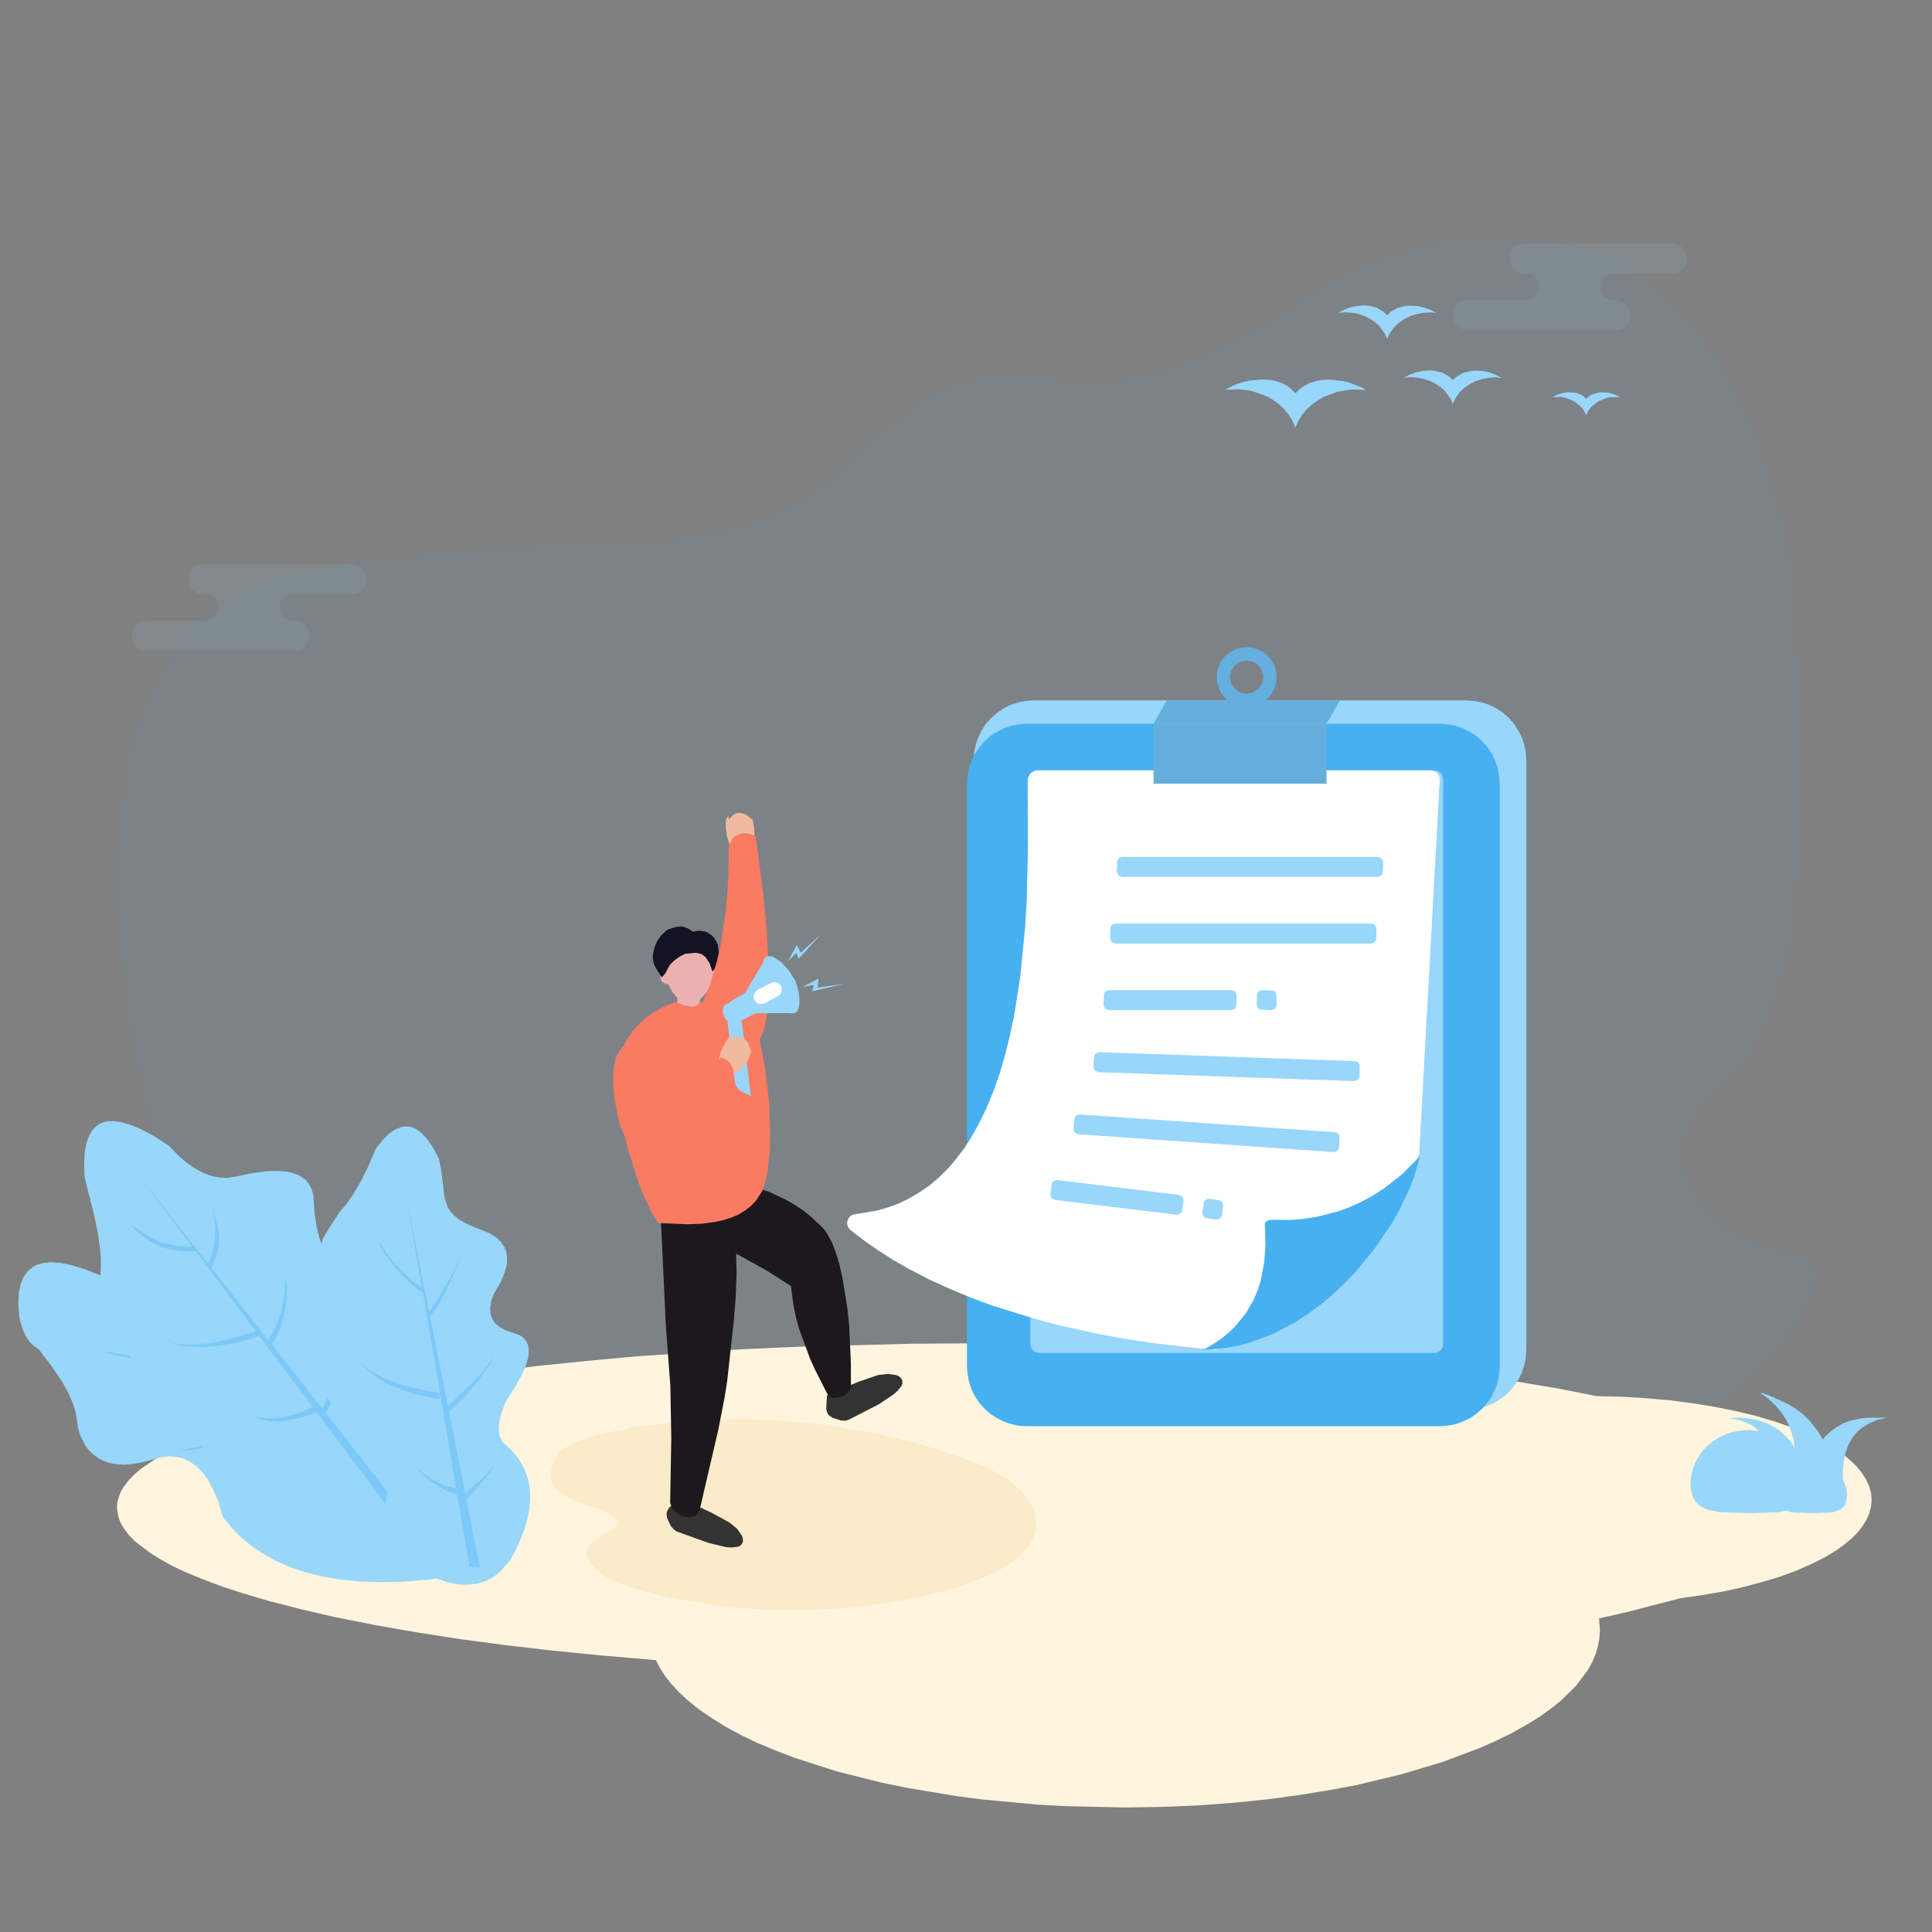 <?xml version="1.0" standalone="no"?><!DOCTYPE svg PUBLIC "-//W3C//DTD SVG 1.1//EN" "http://www.w3.org/Graphics/SVG/1.1/DTD/svg11.dtd"><svg height="1024" node-id="1" sillyvg="true" template-height="1024" template-width="1024" version="1.1" viewBox="0 0 1024 1024" width="1024" xmlns="http://www.w3.org/2000/svg" xmlns:xlink="http://www.w3.org/1999/xlink"><rect x="0" y="0" width="1024" height="1024" fill="#808080" stroke="none"/><defs node-id="130"><linearGradient gradientUnits="objectBoundingBox" id="未命名的渐变_37" node-id="5" spreadMethod="pad" x1="212.14" x2="212.78" y1="933.32" y2="933.35"><stop offset="0" stop-color="#98d6fa"></stop><stop offset="1" stop-color="#47b0f1"></stop></linearGradient><linearGradient gradientUnits="objectBoundingBox" id="未命名的渐变_37-2" node-id="8" spreadMethod="pad" x1="212.14" x2="212.78" y1="933.32" y2="933.35"><stop offset="0" stop-color="#98d6fa"></stop><stop offset="1" stop-color="#47b0f1"></stop></linearGradient><linearGradient gradientUnits="objectBoundingBox" id="未命名的渐变_3" node-id="9" spreadMethod="pad" x1="213.77" x2="214.77" y1="931.76" y2="931.76"><stop offset="0" stop-color="#fff5de"></stop><stop offset="1" stop-color="#fbd2ac"></stop></linearGradient><linearGradient gradientUnits="objectBoundingBox" id="未命名的渐变_37-3" node-id="12" spreadMethod="pad" x1="211.01" x2="211.64" y1="934.89" y2="934.91"><stop offset="0" stop-color="#98d6fa"></stop><stop offset="1" stop-color="#47b0f1"></stop></linearGradient><linearGradient gradientUnits="objectBoundingBox" id="未命名的渐变_37-4" node-id="13" spreadMethod="pad" x1="209.74" x2="210.38" y1="936.45" y2="936.47"><stop offset="0" stop-color="#98d6fa"></stop><stop offset="1" stop-color="#47b0f1"></stop></linearGradient><linearGradient gradientUnits="objectBoundingBox" id="未命名的渐变_37-5" node-id="14" spreadMethod="pad" x1="209.74" x2="210.38" y1="936.45" y2="936.47"><stop offset="0" stop-color="#98d6fa"></stop><stop offset="1" stop-color="#47b0f1"></stop></linearGradient><linearGradient gradientUnits="objectBoundingBox" id="未命名的渐变_37-6" node-id="15" spreadMethod="pad" x1="207.92" x2="208.55" y1="938.7" y2="938.72"><stop offset="0" stop-color="#98d6fa"></stop><stop offset="1" stop-color="#47b0f1"></stop></linearGradient><linearGradient gradientUnits="objectBoundingBox" id="未命名的渐变_37-7" node-id="16" spreadMethod="pad" x1="213.04" x2="213.68" y1="931.65" y2="931.72"><stop offset="0" stop-color="#98d6fa"></stop><stop offset="1" stop-color="#47b0f1"></stop></linearGradient><linearGradient gradientUnits="objectBoundingBox" id="未命名的渐变_13" node-id="17" spreadMethod="pad" x1="213.03" x2="213.21" y1="932.64" y2="932.57"><stop offset="0.03" stop-color="#afdef9"></stop><stop offset="1" stop-color="#7cc9f9"></stop></linearGradient><linearGradient gradientUnits="objectBoundingBox" id="未命名的渐变_37-8" node-id="20" spreadMethod="pad" x1="213.04" x2="213.58" y1="931.63" y2="931.87"><stop offset="0" stop-color="#98d6fa"></stop><stop offset="1" stop-color="#47b0f1"></stop></linearGradient><linearGradient gradientUnits="objectBoundingBox" id="未命名的渐变_13-2" node-id="21" spreadMethod="pad" x1="212.15" x2="212.28" y1="932.39" y2="932.32"><stop offset="0.03" stop-color="#afdef9"></stop><stop offset="1" stop-color="#7cc9f9"></stop></linearGradient><linearGradient gradientUnits="objectBoundingBox" id="未命名的渐变_37-9" node-id="22" spreadMethod="pad" x1="212.43" x2="212.65" y1="931.36" y2="931.93"><stop offset="0" stop-color="#98d6fa"></stop><stop offset="1" stop-color="#47b0f1"></stop></linearGradient><linearGradient gradientUnits="objectBoundingBox" id="未命名的渐变_13-3" node-id="23" spreadMethod="pad" x1="211.26" x2="211.43" y1="931.99" y2="931.92"><stop offset="0.03" stop-color="#afdef9"></stop><stop offset="1" stop-color="#7cc9f9"></stop></linearGradient><linearGradient gradientUnits="objectBoundingBox" id="未命名的渐变_37-10" node-id="24" spreadMethod="pad" x1="209.44" x2="209.04" y1="933.56" y2="934.33"><stop offset="0" stop-color="#98d6fa"></stop><stop offset="1" stop-color="#47b0f1"></stop></linearGradient><linearGradient gradientUnits="objectBoundingBox" id="未命名的渐变_37-11" node-id="25" spreadMethod="pad" x1="208.91" x2="209.47" y1="932.9" y2="933.41"><stop offset="0" stop-color="#98d6fa"></stop><stop offset="1" stop-color="#47b0f1"></stop></linearGradient><linearGradient gradientUnits="objectBoundingBox" id="未命名的渐变_37-12" node-id="26" spreadMethod="pad" x1="209.46" x2="210.31" y1="933.63" y2="933.93"><stop offset="0" stop-color="#98d6fa"></stop><stop offset="1" stop-color="#47b0f1"></stop></linearGradient><linearGradient gradientUnits="objectBoundingBox" id="未命名的渐变_37-13" node-id="27" spreadMethod="pad" x1="210.5" x2="211.35" y1="933.26" y2="933.52"><stop offset="0" stop-color="#98d6fa"></stop><stop offset="1" stop-color="#47b0f1"></stop></linearGradient><linearGradient gradientUnits="objectBoundingBox" id="未命名的渐变_37-14" node-id="28" spreadMethod="pad" x1="208.38" x2="209.23" y1="934.55" y2="934.8"><stop offset="0" stop-color="#98d6fa"></stop><stop offset="1" stop-color="#47b0f1"></stop></linearGradient><linearGradient gradientUnits="objectBoundingBox" id="未命名的渐变_19" node-id="29" spreadMethod="pad" x1="214.79" x2="215.79" y1="932.46" y2="932.46"><stop offset="0" stop-color="#f5dda7"></stop><stop offset="1" stop-color="#fa9a41"></stop></linearGradient><linearGradient gradientUnits="objectBoundingBox" id="未命名的渐变_37-15" node-id="32" spreadMethod="pad" x1="213.44" x2="214.32" y1="931.37" y2="932.07"><stop offset="0" stop-color="#98d6fa"></stop><stop offset="1" stop-color="#47b0f1"></stop></linearGradient><linearGradient gradientUnits="objectBoundingBox" id="未命名的渐变_37-16" node-id="33" spreadMethod="pad" x1="213.34" x2="214.02" y1="932.03" y2="931.36"><stop offset="0" stop-color="#98d6fa"></stop><stop offset="1" stop-color="#47b0f1"></stop></linearGradient><linearGradient gradientUnits="objectBoundingBox" id="未命名的渐变_37-17" node-id="34" spreadMethod="pad" x1="212.32" x2="213.16" y1="932.35" y2="932.13"><stop offset="0" stop-color="#98d6fa"></stop><stop offset="1" stop-color="#47b0f1"></stop></linearGradient><linearGradient gradientUnits="objectBoundingBox" id="未命名的渐变_37-18" node-id="35" spreadMethod="pad" x1="211.94" x2="212.98" y1="939.89" y2="939.89"><stop offset="0" stop-color="#98d6fa"></stop><stop offset="1" stop-color="#47b0f1"></stop></linearGradient><linearGradient gradientUnits="objectBoundingBox" id="未命名的渐变_37-19" node-id="36" spreadMethod="pad" x1="211.94" x2="212.98" y1="939.89" y2="939.89"><stop offset="0" stop-color="#98d6fa"></stop><stop offset="1" stop-color="#47b0f1"></stop></linearGradient><linearGradient gradientUnits="objectBoundingBox" id="未命名的渐变_37-20" node-id="37" spreadMethod="pad" x1="210.43" x2="211.47" y1="939.88" y2="939.89"><stop offset="0" stop-color="#98d6fa"></stop><stop offset="1" stop-color="#47b0f1"></stop></linearGradient><linearGradient gradientUnits="objectBoundingBox" id="未命名的渐变_37-21" node-id="38" spreadMethod="pad" x1="193.33" x2="194.37" y1="939.37" y2="939.93"><stop offset="0" stop-color="#98d6fa"></stop><stop offset="1" stop-color="#47b0f1"></stop></linearGradient><linearGradient gradientUnits="objectBoundingBox" id="未命名的渐变_37-22" node-id="39" spreadMethod="pad" x1="211.92" x2="212.96" y1="939.18" y2="939.18"><stop offset="0" stop-color="#98d6fa"></stop><stop offset="1" stop-color="#47b0f1"></stop></linearGradient><linearGradient gradientUnits="objectBoundingBox" id="未命名的渐变_37-23" node-id="40" spreadMethod="pad" x1="211.9" x2="212.94" y1="938.46" y2="938.46"><stop offset="0" stop-color="#98d6fa"></stop><stop offset="1" stop-color="#47b0f1"></stop></linearGradient><linearGradient gradientUnits="objectBoundingBox" id="未命名的渐变_37-24" node-id="41" spreadMethod="pad" x1="210.29" x2="211.34" y1="937.35" y2="937.36"><stop offset="0" stop-color="#98d6fa"></stop><stop offset="1" stop-color="#47b0f1"></stop></linearGradient><linearGradient gradientUnits="objectBoundingBox" id="未命名的渐变_37-25" node-id="42" spreadMethod="pad" x1="192.44" x2="193.49" y1="936.84" y2="937.41"><stop offset="0" stop-color="#98d6fa"></stop><stop offset="1" stop-color="#47b0f1"></stop></linearGradient><linearGradient gradientUnits="objectBoundingBox" id="未命名的渐变_32" node-id="43" spreadMethod="pad" x1="212.68" x2="211.75" y1="932.06" y2="932.5"><stop offset="0" stop-color="#1d181c"></stop><stop offset="0.3" stop-color="#2c2422"></stop><stop offset="0.5" stop-color="#42352c"></stop><stop offset="0.7" stop-color="#57352c"></stop><stop offset="1" stop-color="#923629"></stop></linearGradient><linearGradient gradientUnits="objectBoundingBox" id="未命名的渐变_32-2" node-id="49" spreadMethod="pad" x1="209.23" x2="209.16" y1="932.01" y2="932.45"><stop offset="0" stop-color="#1d181c"></stop><stop offset="0.3" stop-color="#2c2422"></stop><stop offset="0.5" stop-color="#42352c"></stop><stop offset="0.7" stop-color="#57352c"></stop><stop offset="1" stop-color="#923629"></stop></linearGradient><linearGradient gradientUnits="objectBoundingBox" id="未命名的渐变_34" node-id="50" spreadMethod="pad" x1="209.59" x2="208.59" y1="932.2" y2="932.2"><stop offset="0" stop-color="#ffb859"></stop><stop offset="1" stop-color="#f97b61"></stop></linearGradient><linearGradient gradientUnits="objectBoundingBox" id="未命名的渐变_34-2" node-id="53" spreadMethod="pad" x1="212.37" x2="211.38" y1="932.15" y2="932.15"><stop offset="0" stop-color="#ffb859"></stop><stop offset="1" stop-color="#f97b61"></stop></linearGradient><linearGradient gradientUnits="objectBoundingBox" id="未命名的渐变_37-26" node-id="54" spreadMethod="pad" x1="197.38" x2="197.47" y1="933.09" y2="933.65"><stop offset="0" stop-color="#98d6fa"></stop><stop offset="1" stop-color="#47b0f1"></stop></linearGradient><linearGradient gradientUnits="objectBoundingBox" id="未命名的渐变_36" node-id="55" spreadMethod="pad" x1="210.6" x2="211.06" y1="932.56" y2="932.65"><stop offset="0" stop-color="#f97b61"></stop><stop offset="1" stop-color="#ffb859"></stop></linearGradient><linearGradient gradientUnits="objectBoundingBox" id="未命名的渐变_37-27" node-id="58" spreadMethod="pad" x1="219.13" x2="220.17" y1="933.41" y2="933.9"><stop offset="0" stop-color="#98d6fa"></stop><stop offset="1" stop-color="#47b0f1"></stop></linearGradient><mask height="30.51" id="mask" maskUnits="userSpaceOnUse" node-id="59" width="24.4" x="399.39" y="506.69"><path d="M 421.40 507.00 L 422.30 507.80 L 423.10 509.10 L 423.60 511.10 L 423.80 514.20 L 423.40 518.00 L 422.40 521.90 L 421.00 525.50 L 417.70 530.40 L 413.60 534.50 L 409.60 536.80 L 407.20 537.20 L 406.30 536.90 L 405.40 536.10 L 404.60 534.80 L 404.20 533.00 L 404.00 530.00 L 404.30 526.50 L 405.10 523.00 L 406.30 519.80 L 409.60 514.30 L 413.80 509.80 L 418.00 507.10 L 419.40 506.80 L 421.40 507.00 Z" fill="#ffffff" fill-rule="evenodd" id="path-30" node-id="61" stroke="none" target-height="30.4" target-width="19.8" target-x="404" target-y="506.8"></path></mask></defs><g node-id="458"><g node-id="459"><path d="M 0.00 0.00 L 1024.00 0.00 L 1024.00 1024.00 L 0.00 1024.00 Z" fill="#ffffff" fill-opacity="0" fill-rule="nonzero" group-id="1,2" id="矩形" node-id="65" stroke="none" target-height="1024" target-width="1024" target-x="0" target-y="0"></path><g node-id="460"><g node-id="465"><path d="M 76.80 581.80 L 72.00 559.40 L 67.80 535.60 L 64.20 506.80 L 62.30 480.30 L 62.10 458.20 L 62.40 447.00 L 63.20 435.80 L 64.40 424.60 L 66.10 413.40 L 68.20 402.50 L 71.00 391.90 L 73.40 384.00 L 76.20 376.30 L 79.30 368.90 L 82.80 361.80 L 86.70 354.80 L 91.00 348.20 L 95.70 341.90 L 100.90 335.90 L 106.50 330.30 L 112.60 325.10 L 119.20 320.30 L 126.40 315.90 L 132.30 312.90 L 138.70 310.10 L 145.40 307.60 L 152.70 305.40 L 160.40 303.50 L 178.10 300.10 L 194.90 297.30 L 210.70 295.10 L 226.70 293.30 L 256.00 290.80 L 277.20 289.70 L 333.40 287.30 L 356.00 285.50 L 366.40 284.30 L 376.70 282.60 L 386.60 280.50 L 396.00 278.00 L 402.90 275.70 L 409.70 273.00 L 416.30 270.00 L 422.80 266.50 L 428.90 262.70 L 435.10 258.40 L 441.10 253.50 L 464.00 232.30 L 478.40 220.40 L 490.80 211.80 L 496.90 208.20 L 502.50 205.40 L 507.70 203.20 L 513.00 201.40 L 518.20 200.10 L 528.20 198.70 L 538.70 198.50 L 546.80 199.00 L 575.60 201.60 L 582.90 201.80 L 590.30 201.50 L 597.80 200.60 L 605.20 199.20 L 612.70 197.40 L 620.20 195.20 L 634.80 189.80 L 652.30 181.60 L 662.10 176.40 L 680.00 165.80 L 708.70 147.10 L 721.40 140.90 L 730.30 137.30 L 743.60 132.90 L 759.10 128.90 L 776.30 126.10 L 785.10 125.30 L 794.30 125.10 L 803.80 125.30 L 818.10 126.90 L 832.70 130.20 L 839.80 132.50 L 847.00 135.30 L 854.30 138.60 L 861.50 142.50 L 868.40 146.90 L 875.30 151.90 L 882.20 157.70 L 889.00 164.20 L 894.10 169.60 L 904.10 182.10 L 913.90 197.00 L 922.50 213.10 L 926.70 222.20 L 930.80 232.10 L 938.20 253.20 L 944.60 276.50 L 947.60 289.50 L 950.40 303.50 L 951.90 326.90 L 954.30 374.00 L 955.10 412.60 L 954.60 442.10 L 953.90 456.60 L 952.70 470.50 L 949.70 493.80 L 948.00 503.30 L 943.80 520.90 L 941.10 529.40 L 938.10 537.40 L 934.90 544.90 L 931.30 551.80 L 928.10 557.30 L 924.60 562.30 L 921.00 567.00 L 917.10 571.30 L 907.60 580.30 L 903.20 585.10 L 899.80 589.70 L 897.10 594.00 L 894.80 598.80 L 893.20 603.30 L 892.20 607.60 L 891.80 611.70 L 891.90 616.00 L 892.40 620.00 L 893.40 624.00 L 894.90 627.80 L 898.90 635.00 L 904.30 641.60 L 908.50 645.70 L 913.10 649.40 L 918.10 652.80 L 923.30 655.80 L 928.70 658.40 L 934.10 660.60 L 939.70 662.40 L 945.10 663.80 L 953.50 665.30 L 956.00 666.20 L 958.00 667.40 L 959.50 668.90 L 960.70 670.60 L 961.60 673.10 L 962.00 676.00 L 961.80 679.40 L 961.00 683.40 L 957.90 691.30 L 955.50 695.90 L 952.30 701.00 L 947.80 707.30 L 942.40 714.10 L 935.80 721.30 L 928.90 728.20 L 921.10 735.20 L 912.30 742.40 L 903.30 749.20 L 893.60 755.80 L 883.10 762.30 L 875.00 766.80 L 858.00 775.10 L 843.70 781.10 L 836.30 783.70 L 826.40 786.80 L 810.80 791.10 L 790.70 796.10 L 769.10 800.90 L 743.80 806.00 L 717.40 810.90 L 687.90 815.70 L 657.50 820.10 L 624.90 824.20 L 602.90 826.60 L 556.90 830.60 L 509.90 833.40 L 485.90 834.20 L 461.90 834.60 L 438.00 834.50 L 414.00 834.00 L 390.10 832.90 L 366.50 831.30 L 343.20 829.10 L 325.70 827.10 L 308.60 824.60 L 291.90 821.90 L 275.50 818.70 L 259.10 815.20 L 243.20 811.20 L 227.90 806.80 L 213.00 802.00 L 204.40 798.00 L 196.20 793.60 L 188.40 788.80 L 181.00 783.70 L 173.80 778.20 L 167.00 772.40 L 160.50 766.30 L 154.40 759.90 L 146.60 751.00 L 139.40 741.80 L 132.80 732.30 L 126.60 722.50 L 120.80 712.60 L 115.60 702.60 L 110.70 692.40 L 102.20 672.40 L 96.80 657.60 L 92.20 643.60 L 88.20 629.90 L 82.20 606.10 L 76.80 581.80 Z" fill="#47b0f1" fill-opacity="0.05" fill-rule="nonzero" group-id="1,2,3,8" id="路径-58" node-id="67" stroke="none" target-height="709.5" target-width="899.9" target-x="62.1" target-y="125.1"></path></g><g node-id="466"><path d="M 158.00 329.00 L 161.10 330.60 L 162.30 331.80 L 163.80 334.70 L 164.00 336.50 L 163.70 339.50 L 163.00 341.30 L 161.80 342.80 L 160.30 344.00 L 158.50 344.70 L 156.50 345.00 L 77.50 345.00 L 75.50 344.70 L 73.70 344.00 L 72.20 342.80 L 71.00 341.30 L 70.30 339.50 L 70.00 337.50 L 70.30 334.50 L 71.00 332.70 L 72.20 331.20 L 73.70 330.00 L 75.50 329.30 L 77.50 329.00 L 109.00 329.00 L 110.90 328.70 L 112.50 328.10 L 113.90 327.00 L 115.00 325.70 L 115.70 324.10 L 116.00 322.00 L 115.70 320.10 L 115.10 318.50 L 114.00 317.10 L 112.70 316.00 L 111.10 315.30 L 109.20 315.00 L 106.00 315.00 L 104.30 314.30 L 101.70 312.20 L 100.20 309.30 L 100.00 306.50 L 100.30 304.50 L 101.00 302.70 L 102.20 301.20 L 103.70 300.00 L 105.50 299.30 L 107.50 299.00 L 186.50 299.00 L 188.50 299.30 L 190.30 300.00 L 191.80 301.20 L 193.00 302.70 L 193.70 304.50 L 194.00 307.50 L 193.70 309.50 L 193.00 311.30 L 191.80 312.80 L 190.30 314.00 L 188.50 314.70 L 186.50 315.00 L 155.00 315.00 L 153.10 315.30 L 151.50 315.90 L 150.10 317.00 L 149.00 318.30 L 148.30 319.90 L 148.00 321.80 L 148.30 323.90 L 148.90 325.50 L 150.00 326.90 L 151.30 328.00 L 152.90 328.70 L 154.80 329.00 L 158.00 329.00 Z" fill="url(#未命名的渐变_37)" fill-opacity="0.1" fill-rule="nonzero" group-id="1,2,3,9" id="形状结合" node-id="68" stroke="none" target-height="46" target-width="124" target-x="70" target-y="299"></path></g><g node-id="467"><path d="M 858.00 159.00 L 861.10 160.60 L 862.30 161.80 L 863.80 164.70 L 864.00 166.50 L 863.70 169.50 L 863.00 171.30 L 861.80 172.80 L 860.30 174.00 L 858.50 174.70 L 856.50 175.00 L 777.50 175.00 L 775.50 174.70 L 773.70 174.00 L 772.20 172.80 L 771.00 171.30 L 770.30 169.50 L 770.00 167.50 L 770.30 164.50 L 771.00 162.70 L 772.20 161.20 L 773.70 160.00 L 775.50 159.30 L 777.50 159.00 L 809.00 159.00 L 810.90 158.70 L 812.50 158.10 L 813.90 157.00 L 815.00 155.70 L 815.70 154.10 L 816.00 152.00 L 815.70 150.10 L 815.10 148.50 L 814.00 147.10 L 812.70 146.00 L 811.10 145.30 L 809.20 145.00 L 806.00 145.00 L 804.30 144.30 L 801.70 142.20 L 800.20 139.30 L 800.00 136.50 L 800.30 134.50 L 801.00 132.70 L 802.20 131.20 L 803.70 130.00 L 805.50 129.30 L 807.50 129.00 L 886.50 129.00 L 888.50 129.30 L 890.30 130.00 L 891.80 131.20 L 893.00 132.70 L 893.70 134.50 L 894.00 137.50 L 893.70 139.50 L 893.00 141.30 L 891.80 142.80 L 890.30 144.00 L 888.50 144.70 L 886.50 145.00 L 855.00 145.00 L 853.10 145.30 L 851.50 145.90 L 850.10 147.00 L 849.00 148.30 L 848.30 149.90 L 848.00 151.80 L 848.30 153.90 L 848.90 155.50 L 850.00 156.90 L 851.30 158.00 L 852.90 158.70 L 854.80 159.00 L 858.00 159.00 Z" fill="url(#未命名的渐变_37-2)" fill-opacity="0.1" fill-rule="nonzero" group-id="1,2,3,10" id="形状结合-2" node-id="69" stroke="none" target-height="46" target-width="124" target-x="770" target-y="129"></path></g><path d="M 514.50 712.00 L 547.40 712.20 L 579.20 712.90 L 610.10 714.00 L 640.90 715.50 L 670.40 717.30 L 698.60 719.50 L 726.80 722.20 L 753.30 725.20 L 778.10 728.40 L 802.90 732.10 L 825.60 735.90 L 846.30 740.00 L 859.80 740.30 L 872.70 741.10 L 885.10 742.20 L 897.50 743.80 L 909.10 745.70 L 920.00 747.90 L 930.80 750.50 L 940.60 753.40 L 949.40 756.50 L 958.20 760.10 L 965.70 763.80 L 972.20 767.60 L 976.90 770.80 L 980.80 774.10 L 984.10 777.30 L 986.80 780.60 L 989.10 784.20 L 990.70 787.80 L 991.70 791.30 L 992.00 795.00 L 991.70 798.50 L 990.80 802.00 L 989.30 805.50 L 987.10 809.00 L 984.60 812.20 L 981.50 815.30 L 977.70 818.50 L 973.30 821.70 L 967.20 825.40 L 960.00 829.00 L 951.80 832.60 L 943.30 835.70 L 934.00 838.50 L 923.80 841.20 L 913.50 843.50 L 902.40 845.40 L 890.60 847.10 L 863.20 854.20 L 847.50 857.80 L 848.00 864.00 L 847.70 868.40 L 846.90 872.70 L 845.60 877.00 L 843.80 881.20 L 841.30 885.60 L 835.40 893.40 L 827.30 901.40 L 822.40 905.30 L 816.20 909.80 L 809.20 914.10 L 801.40 918.50 L 792.60 922.80 L 784.00 926.60 L 764.50 933.90 L 742.80 940.40 L 719.50 946.00 L 706.80 948.40 L 690.00 951.20 L 672.40 953.60 L 653.80 955.50 L 635.20 956.90 L 615.90 957.70 L 596.00 958.00 L 565.00 957.30 L 550.20 956.50 L 521.10 953.80 L 507.10 952.00 L 480.70 947.60 L 467.60 944.90 L 443.60 938.90 L 421.50 931.80 L 411.30 927.90 L 401.90 924.00 L 393.30 919.90 L 384.60 915.20 L 377.00 910.50 L 370.20 905.80 L 364.40 901.10 L 359.80 896.80 L 355.80 892.50 L 352.50 888.30 L 349.80 884.10 L 347.60 879.90 L 319.60 877.50 L 293.20 874.90 L 268.30 872.00 L 243.40 868.70 L 220.40 865.10 L 199.20 861.40 L 178.00 857.20 L 159.00 852.80 L 142.00 848.40 L 129.10 844.60 L 117.70 840.90 L 107.70 837.10 L 98.80 833.50 L 91.40 830.00 L 85.10 826.50 L 79.80 823.20 L 71.50 816.90 L 68.40 813.70 L 66.00 810.60 L 64.20 807.70 L 63.00 804.80 L 62.30 801.90 L 62.00 799.00 L 62.20 796.20 L 63.00 793.30 L 64.10 790.50 L 65.90 787.60 L 68.20 784.60 L 71.20 781.50 L 74.80 778.40 L 84.30 772.00 L 90.40 768.60 L 106.10 761.50 L 115.80 757.80 L 126.80 754.10 L 139.20 750.40 L 155.60 746.00 L 174.00 741.70 L 194.50 737.50 L 215.00 733.80 L 237.30 730.20 L 261.40 726.90 L 285.50 723.90 L 311.20 721.30 L 338.30 718.80 L 393.70 715.10 L 423.30 713.80 L 483.20 712.20 L 514.50 712.00 Z" fill="url(#未命名的渐变_3)" fill-rule="nonzero" group-id="1,2,3" id="形状结合-3" node-id="70" stroke="none" target-height="246" target-width="930" target-x="62" target-y="712"></path><g node-id="468"><path d="M 686.60 226.70 L 685.00 222.90 L 683.00 219.70 L 680.60 216.80 L 677.80 214.20 L 674.80 212.00 L 671.40 210.10 L 664.30 207.50 L 660.50 206.70 L 656.70 206.30 L 649.20 206.60 L 655.10 203.70 L 658.40 202.60 L 661.90 201.80 L 668.80 201.10 L 672.30 201.30 L 675.60 201.80 L 678.70 202.80 L 681.70 204.20 L 684.30 206.10 L 686.60 208.50 L 688.90 206.20 L 691.60 204.30 L 694.50 202.90 L 697.60 202.00 L 700.90 201.40 L 704.40 201.20 L 711.40 201.90 L 714.80 202.70 L 721.20 205.10 L 724.00 206.70 L 716.60 206.40 L 709.00 207.60 L 701.80 210.30 L 698.50 212.20 L 695.40 214.40 L 692.60 216.90 L 690.20 219.80 L 688.20 223.00 L 686.60 226.60 Z" fill="url(#未命名的渐变_37-3)" fill-rule="nonzero" group-id="1,2,3,11" id="路径" node-id="72" stroke="none" target-height="25.6" target-width="74.8" target-x="649.2" target-y="201.1"></path><path d="M 770.00 214.10 L 768.90 211.50 L 765.80 207.20 L 763.90 205.50 L 761.00 203.50 L 757.90 201.90 L 754.50 200.80 L 751.00 200.10 L 747.50 199.90 L 744.10 200.20 L 747.10 198.60 L 750.50 197.40 L 754.10 196.60 L 757.70 196.30 L 760.10 196.50 L 764.50 197.50 L 768.40 199.80 L 770.00 201.50 L 771.60 199.90 L 775.50 197.60 L 779.90 196.60 L 782.40 196.40 L 786.00 196.70 L 789.60 197.40 L 793.00 198.70 L 796.00 200.30 L 792.50 200.00 L 789.10 200.20 L 785.60 200.90 L 782.20 202.00 L 779.00 203.60 L 776.10 205.60 L 773.60 208.00 L 771.60 210.80 L 770.00 214.10 Z" fill="url(#未命名的渐变_37-4)" fill-rule="nonzero" group-id="1,2,3,11" id="路径-2" node-id="73" stroke="none" target-height="17.8" target-width="51.9" target-x="744.1" target-y="196.3"></path><path d="M 735.20 179.60 L 734.10 177.00 L 731.10 172.80 L 729.10 171.00 L 726.20 169.00 L 723.10 167.50 L 719.70 166.30 L 716.20 165.70 L 712.70 165.50 L 709.20 165.80 L 712.30 164.20 L 715.70 162.90 L 719.20 162.20 L 722.90 161.90 L 725.30 162.00 L 729.70 163.10 L 733.60 165.40 L 735.20 167.10 L 736.90 165.40 L 740.70 163.20 L 745.20 162.10 L 747.60 162.00 L 751.20 162.20 L 754.80 163.00 L 758.20 164.20 L 761.20 165.80 L 757.80 165.60 L 754.30 165.80 L 750.80 166.50 L 747.40 167.60 L 744.30 169.10 L 741.40 171.10 L 738.90 173.50 L 736.80 176.40 L 735.20 179.60 Z" fill="url(#未命名的渐变_37-5)" fill-rule="nonzero" group-id="1,2,3,11" id="路径-3" node-id="74" stroke="none" target-height="17.7" target-width="52" target-x="709.2" target-y="161.9"></path><path d="M 840.70 220.10 L 839.60 217.80 L 838.20 215.80 L 834.50 212.80 L 830.00 210.90 L 827.50 210.40 L 822.70 210.50 L 825.60 209.10 L 828.80 208.20 L 831.10 207.90 L 835.40 208.20 L 837.40 208.90 L 839.20 209.90 L 840.70 211.40 L 842.30 209.90 L 844.00 208.90 L 848.20 207.90 L 852.60 208.20 L 855.90 209.10 L 858.70 210.50 L 853.90 210.50 L 851.50 210.90 L 847.00 212.80 L 843.20 215.80 L 841.80 217.80 L 840.70 220.10 Z" fill="url(#未命名的渐变_37-6)" fill-rule="nonzero" group-id="1,2,3,11" id="路径-4" node-id="75" stroke="none" target-height="12.2" target-width="36" target-x="822.7" target-y="207.9"></path></g><g node-id="469"><path d="M 54.20 676.40 L 45.20 672.80 L 37.80 670.50 L 31.70 669.30 L 26.70 669.00 L 22.60 669.50 L 19.20 670.50 L 16.50 672.20 L 14.20 674.30 L 12.30 677.20 L 10.90 680.70 L 10.00 685.30 L 9.70 691.00 L 10.20 698.00 L 11.70 703.70 L 13.50 708.00 L 15.60 711.10 L 17.90 713.40 L 20.40 715.00 L 27.20 723.90 L 32.40 731.50 L 36.10 738.00 L 38.60 743.70 L 40.10 748.50 L 41.40 756.90 L 42.60 761.10 L 45.40 766.40 L 47.20 768.80 L 49.40 770.90 L 51.90 772.70 L 54.90 774.30 L 58.00 775.40 L 61.60 776.10 L 65.80 776.30 L 70.00 776.00 L 74.80 775.20 L 85.30 772.40 L 89.70 771.90 L 93.70 772.20 L 97.40 773.10 L 100.80 774.80 L 104.10 777.10 L 107.30 780.30 L 110.30 784.40 L 113.10 789.70 L 115.80 796.20 L 118.20 804.30 L 122.90 809.90 L 128.10 815.10 L 133.70 819.70 L 139.90 823.80 L 146.60 827.50 L 154.00 830.70 L 162.00 833.40 L 170.70 835.50 L 180.10 837.20 L 190.50 838.20 L 201.80 838.60 L 214.00 838.30 L 227.40 837.20 L 237.40 835.80 L 245.30 834.00 L 251.30 831.90 L 255.80 829.70 L 259.20 827.30 L 261.50 824.80 L 263.10 822.10 L 263.90 819.30 L 264.00 816.10 L 263.40 812.50 L 261.80 808.40 L 259.10 803.70 L 255.00 798.10 L 249.20 791.60 L 241.20 784.10 L 230.80 775.30 L 217.40 765.20 L 204.80 760.40 L 194.80 757.10 L 178.30 752.70 L 176.00 751.40 L 174.00 749.50 L 172.20 746.90 L 170.70 743.50 L 169.50 739.00 L 168.80 733.30 L 168.20 722.40 L 167.30 719.10 L 165.70 716.00 L 163.50 713.00 L 160.50 710.30 L 156.70 707.60 L 151.70 705.20 L 139.50 700.60 L 134.80 698.10 L 131.30 695.50 L 128.80 692.70 L 127.10 689.90 L 126.20 686.80 L 125.90 683.50 L 126.40 679.80 L 123.00 675.30 L 119.60 671.90 L 116.30 669.50 L 113.00 667.80 L 109.70 666.90 L 106.20 666.70 L 102.60 667.10 L 98.70 668.30 L 94.60 670.30 L 84.80 676.90 L 80.10 679.50 L 75.70 681.10 L 71.60 682.00 L 67.90 682.20 L 64.30 681.70 L 60.80 680.60 L 57.50 678.90 L 54.20 676.40 Z" fill="url(#未命名的渐变_37-7)" fill-rule="nonzero" group-id="1,2,3,12" id="路径-61" node-id="77" stroke="none" target-height="171.9" target-width="254.3" target-x="9.7" target-y="666.7"></path><path d="M 52.60 691.50 L 100.90 723.70 L 98.80 713.80 L 96.60 705.30 L 94.40 698.20 L 91.10 689.70 L 95.50 699.40 L 98.90 708.20 L 101.70 717.30 L 102.60 721.60 L 102.90 725.10 L 143.10 751.90 L 143.60 737.90 L 143.40 727.70 L 142.70 720.50 L 141.70 715.60 L 142.40 717.00 L 144.00 723.60 L 145.70 737.50 L 146.10 746.60 L 145.70 753.60 L 182.70 778.30 L 182.30 777.80 L 183.10 769.80 L 183.20 762.80 L 182.60 756.40 L 183.70 760.00 L 184.50 766.40 L 184.90 773.70 L 184.90 779.70 L 215.40 800.10 L 211.50 804.00 L 180.00 781.70 L 174.00 784.40 L 165.90 786.40 L 161.50 786.90 L 154.10 786.90 L 160.70 786.10 L 166.20 784.90 L 170.60 783.40 L 174.20 781.70 L 177.00 779.80 L 179.50 781.40 L 90.70 718.50 L 91.30 719.10 L 83.20 720.00 L 75.70 720.10 L 68.60 719.60 L 62.00 718.50 L 55.80 716.80 L 57.00 716.50 L 65.80 718.00 L 70.40 718.50 L 76.10 718.80 L 84.30 718.10 L 88.90 717.20 Z M 94.00 768.40 L 98.00 768.20 L 102.50 767.40 L 107.50 765.90 L 113.20 763.60 L 119.70 760.20 L 127.00 755.80 L 135.20 750.10 L 137.40 752.30 L 131.90 756.30 L 126.50 759.70 L 121.30 762.40 L 115.90 764.80 L 110.90 766.50 L 106.20 767.70 L 101.50 768.40 L 97.50 768.60 L 94.00 768.40 Z" fill="url(#未命名的渐变_13)" fill-rule="nonzero" group-id="1,2,3,12" id="形状结合-4" node-id="78" stroke="none" target-height="114.3" target-width="162.8" target-x="52.6" target-y="689.7"></path><path d="M 89.60 607.30 L 81.20 601.90 L 74.10 598.20 L 68.30 595.90 L 63.50 594.60 L 59.50 594.20 L 56.20 594.40 L 53.50 595.30 L 51.10 596.80 L 49.10 598.80 L 47.40 601.60 L 46.00 605.20 L 45.00 610.00 L 44.60 616.10 L 44.80 623.80 L 50.10 645.00 L 52.00 654.30 L 53.10 662.40 L 53.50 667.70 L 53.40 672.80 L 52.70 680.50 L 52.90 687.50 L 54.40 695.10 L 57.40 703.20 L 59.50 707.20 L 62.20 711.20 L 65.20 715.00 L 68.90 718.60 L 73.20 722.10 L 80.40 726.60 L 84.70 728.70 L 96.70 733.40 L 102.10 736.30 L 106.10 739.20 L 108.90 742.10 L 110.70 745.00 L 111.70 748.00 L 112.00 751.10 L 111.50 754.50 L 110.10 758.20 L 107.70 762.40 L 107.20 766.30 L 107.40 770.00 L 108.30 773.60 L 109.90 777.10 L 112.40 780.60 L 115.90 784.00 L 120.50 787.50 L 126.50 791.00 L 134.00 794.50 L 143.40 798.00 L 155.00 801.40 L 169.00 804.70 L 185.90 807.70 L 198.10 809.50 L 208.20 810.50 L 222.60 811.00 L 227.90 810.70 L 235.60 809.40 L 239.20 808.20 L 241.90 806.90 L 244.00 805.40 L 245.60 803.80 L 246.80 801.80 L 247.60 799.70 L 248.10 797.40 L 248.10 794.80 L 247.60 791.40 L 246.60 787.60 L 244.90 783.30 L 241.90 777.00 L 238.00 770.00 L 229.00 755.60 L 223.40 749.70 L 219.50 744.70 L 217.20 741.30 L 214.00 735.30 L 212.50 730.90 L 211.50 726.60 L 211.10 722.30 L 211.20 714.70 L 212.70 703.90 L 212.90 700.10 L 212.60 696.30 L 211.10 691.40 L 209.70 689.00 L 207.90 686.90 L 205.50 684.70 L 202.40 682.60 L 199.00 680.90 L 194.70 679.20 L 185.30 676.40 L 181.90 674.70 L 178.80 672.40 L 176.00 669.50 L 173.40 665.90 L 171.20 661.50 L 169.30 656.30 L 167.80 650.00 L 166.70 642.50 L 166.10 633.60 L 165.20 630.30 L 163.80 627.60 L 161.90 625.30 L 159.40 623.50 L 156.20 622.00 L 152.20 621.00 L 147.30 620.60 L 141.10 620.80 L 133.50 621.80 L 124.10 623.80 L 120.20 624.30 L 116.20 624.10 L 112.10 623.30 L 108.00 621.80 L 103.70 619.50 L 99.20 616.50 L 94.50 612.40 L 89.60 607.30 Z" fill="url(#未命名的渐变_37-8)" fill-rule="nonzero" group-id="1,2,3,12" id="路径-65" node-id="79" stroke="none" target-height="216.8" target-width="203.5" target-x="44.6" target-y="594.2"></path><path d="M 74.90 624.70 L 110.40 669.80 L 112.10 665.10 L 113.30 660.40 L 113.90 655.70 L 114.10 650.90 L 113.70 646.10 L 112.70 641.00 L 115.50 650.00 L 116.10 653.60 L 116.20 657.40 L 115.70 661.80 L 115.00 664.80 L 112.10 672.00 L 142.10 710.20 L 144.90 705.70 L 147.10 701.00 L 148.90 695.80 L 150.20 690.00 L 151.00 683.60 L 151.30 676.40 L 152.00 682.20 L 151.90 686.40 L 151.50 691.60 L 150.50 696.90 L 149.10 702.50 L 147.70 706.10 L 144.10 712.70 L 170.80 746.50 L 173.00 742.50 L 175.50 736.10 L 176.30 732.40 L 176.60 728.40 L 177.10 734.60 L 176.90 738.00 L 175.30 744.00 L 172.70 749.00 L 212.00 799.00 L 205.80 799.00 L 167.80 748.50 L 159.00 751.60 L 150.20 753.20 L 145.90 753.40 L 141.90 753.10 L 138.80 752.40 L 134.00 750.70 L 138.90 751.60 L 143.80 751.80 L 149.00 751.30 L 154.30 750.20 L 159.90 748.40 L 165.70 745.70 L 136.80 707.30 L 137.30 708.20 L 130.00 710.40 L 122.90 712.10 L 115.90 713.30 L 109.40 713.90 L 103.10 713.90 L 97.70 713.40 L 94.20 712.80 L 89.00 710.90 L 92.70 712.00 L 97.30 712.60 L 102.60 712.70 L 109.00 712.20 L 116.60 710.90 L 125.50 708.70 L 136.00 705.40 L 135.50 705.50 L 103.40 662.70 L 103.50 663.20 L 97.40 663.20 L 91.80 662.60 L 86.70 661.30 L 82.00 659.30 L 77.60 656.80 L 73.50 653.60 L 69.70 649.70 L 70.20 649.70 L 71.50 650.40 L 78.00 654.90 L 81.50 656.80 L 85.40 658.40 L 93.60 660.30 L 101.80 660.70 Z" fill="url(#未命名的渐变_13-2)" fill-rule="nonzero" group-id="1,2,3,12" id="形状结合-5" node-id="80" stroke="none" target-height="174.3" target-width="142.3" target-x="69.7" target-y="624.7"></path><path d="M 199.20 608.80 L 203.10 603.90 L 206.50 600.60 L 209.70 598.50 L 212.60 597.40 L 215.30 597.00 L 217.90 597.30 L 220.60 598.40 L 223.30 600.40 L 226.20 603.50 L 229.30 607.90 L 232.60 614.00 L 233.70 619.30 L 235.70 635.20 L 237.40 640.00 L 238.80 642.10 L 240.60 644.10 L 243.10 646.20 L 245.90 647.90 L 249.60 649.70 L 259.20 653.50 L 262.80 655.70 L 265.40 658.10 L 267.20 660.70 L 268.40 663.60 L 268.80 666.80 L 268.60 670.50 L 267.40 674.80 L 265.30 679.80 L 261.80 685.70 L 260.30 689.90 L 259.80 693.40 L 260.00 696.40 L 260.90 699.00 L 262.40 701.30 L 264.70 703.30 L 268.00 705.10 L 275.30 707.60 L 277.40 709.00 L 278.90 710.80 L 279.90 712.90 L 280.30 715.50 L 280.10 718.80 L 279.00 723.00 L 276.80 728.20 L 273.30 734.70 L 268.10 742.80 L 265.90 748.50 L 264.70 753.10 L 264.30 756.80 L 264.50 759.90 L 265.30 762.30 L 266.40 764.30 L 270.50 768.00 L 274.90 773.10 L 278.10 778.90 L 279.30 782.20 L 280.30 785.90 L 280.90 790.20 L 281.00 794.50 L 280.60 799.30 L 279.60 804.90 L 278.10 810.30 L 275.70 816.40 L 272.40 823.40 L 270.30 827.00 L 265.70 832.40 L 263.40 834.50 L 259.80 836.80 L 256.20 838.40 L 252.40 839.40 L 248.50 839.90 L 244.50 839.90 L 240.50 839.40 L 236.60 838.50 L 228.90 835.70 L 223.40 832.90 L 218.40 829.60 L 213.90 825.90 L 210.30 822.30 L 208.20 819.60 L 205.60 815.00 L 204.50 811.70 L 203.90 808.30 L 203.70 804.80 L 204.00 799.40 L 207.20 778.30 L 207.40 773.70 L 207.20 770.80 L 206.60 768.30 L 205.60 766.00 L 202.50 762.60 L 200.20 760.90 L 187.20 753.40 L 179.80 748.20 L 174.90 742.90 L 173.00 739.90 L 171.50 736.50 L 170.60 732.60 L 170.30 729.70 L 171.00 722.70 L 172.00 718.50 L 179.60 708.10 L 183.00 703.00 L 184.70 698.40 L 185.00 693.20 L 183.80 686.80 L 182.30 682.90 L 177.40 673.00 L 170.90 661.70 L 170.50 660.10 L 170.50 658.40 L 171.20 656.40 L 174.40 651.00 L 180.20 642.10 L 183.50 638.30 L 187.00 633.30 L 190.80 626.90 L 194.90 618.80 L 199.20 608.80 Z" fill="url(#未命名的渐变_37-9)" fill-rule="nonzero" group-id="1,2,3,12" id="路径-96" node-id="81" stroke="none" target-height="242.9" target-width="110.7" target-x="170.3" target-y="597"></path><path d="M 216.10 638.50 L 227.50 695.40 L 233.00 686.90 L 237.40 679.40 L 240.90 672.80 L 244.60 664.50 L 240.90 674.40 L 237.00 683.00 L 232.60 691.40 L 230.10 695.10 L 228.00 697.80 L 237.40 745.20 L 247.60 735.60 L 254.70 728.30 L 259.30 722.70 L 262.10 718.50 L 260.00 722.80 L 258.00 725.80 L 249.40 736.80 L 243.20 743.60 L 238.00 748.20 L 246.70 791.80 L 246.70 791.30 L 252.90 786.10 L 258.00 781.30 L 262.00 776.30 L 260.30 779.60 L 256.30 784.80 L 251.50 790.20 L 247.10 794.40 L 254.30 830.40 L 248.90 830.40 L 242.40 792.30 L 236.20 790.00 L 229.10 785.70 L 225.60 782.90 L 220.40 777.80 L 225.70 781.80 L 230.40 784.80 L 234.50 786.90 L 238.30 788.20 L 241.70 788.90 L 242.30 791.80 L 224.00 684.50 L 223.90 685.40 L 217.60 680.20 L 212.20 675.00 L 207.60 669.70 L 203.70 664.20 L 200.50 658.60 L 201.50 659.20 L 206.70 666.60 L 209.60 670.20 L 213.50 674.40 L 219.70 679.70 L 223.60 682.30 Z M 191.00 722.10 L 193.90 724.80 L 197.70 727.40 L 202.30 729.90 L 208.00 732.30 L 214.90 734.50 L 223.20 736.50 L 233.00 738.30 L 233.00 741.40 L 226.30 740.30 L 220.10 738.90 L 214.50 737.20 L 209.00 735.00 L 204.20 732.70 L 200.10 730.30 L 196.30 727.40 L 193.30 724.70 L 191.00 722.10 Z" fill="url(#未命名的渐变_13-3)" fill-rule="nonzero" group-id="1,2,3,12" id="形状结合-6" node-id="82" stroke="none" target-height="191.9" target-width="71.1" target-x="191" target-y="638.5"></path></g><g node-id="470"><path d="M 938.40 787.50 L 939.00 780.20 L 938.80 774.20 L 937.90 769.00 L 936.50 764.80 L 934.50 761.20 L 932.10 758.30 L 929.10 755.80 L 925.50 753.90 L 921.20 752.50 L 916.00 751.60 L 921.00 751.40 L 925.50 751.60 L 929.70 752.30 L 933.60 753.30 L 937.10 754.70 L 940.60 756.50 L 943.70 758.70 L 946.50 761.20 L 949.00 764.00 L 951.20 767.30 L 952.90 770.70 L 954.30 774.30 L 955.40 778.40 L 956.10 782.70 L 956.40 787.50 L 938.40 787.50 Z" fill="url(#未命名的渐变_37-10)" fill-rule="nonzero" group-id="1,2,3,13" id="路径-38" node-id="84" stroke="none" target-height="36.1" target-width="40.4" target-x="916" target-y="751.4"></path><path d="M 950.10 787.60 L 951.30 780.50 L 951.70 774.10 L 951.40 768.20 L 950.60 762.80 L 949.10 757.80 L 947.10 753.20 L 944.40 749.00 L 941.20 745.10 L 937.30 741.40 L 932.70 738.00 L 937.90 739.70 L 947.20 743.90 L 951.40 746.40 L 955.40 749.40 L 959.00 752.80 L 963.80 758.90 L 965.90 762.60 L 969.50 771.00 L 972.30 781.40 L 973.40 787.60 L 965.60 788.00 L 950.10 787.60 Z" fill="url(#未命名的渐变_37-11)" fill-rule="nonzero" group-id="1,2,3,13" id="路径-39" node-id="85" stroke="none" target-height="50" target-width="40.7" target-x="932.7" target-y="738"></path><path d="M 977.10 788.00 L 976.70 781.10 L 977.10 775.30 L 978.10 770.30 L 979.60 766.00 L 981.60 762.30 L 984.10 759.20 L 987.10 756.60 L 990.70 754.40 L 995.00 752.60 L 1000.00 751.40 L 990.20 751.40 L 986.90 751.70 L 980.20 753.10 L 977.00 754.40 L 973.80 756.20 L 970.50 758.50 L 967.50 761.30 L 964.40 764.90 L 961.30 769.50 L 958.60 774.40 L 955.80 780.50 L 953.00 788.00 L 968.30 787.70 L 977.10 788.00 Z" fill="url(#未命名的渐变_37-12)" fill-rule="nonzero" group-id="1,2,3,13" id="路径-40" node-id="86" stroke="none" target-height="36.6" target-width="47" target-x="953" target-y="751.4"></path><path d="M 927.40 802.00 L 942.70 801.50 L 948.50 800.20 L 951.00 799.10 L 953.10 797.60 L 954.70 795.70 L 955.70 794.10 L 956.80 789.60 L 957.00 786.60 L 956.70 782.70 L 955.90 779.00 L 954.60 775.50 L 952.80 772.20 L 950.70 769.10 L 948.10 766.40 L 945.10 764.00 L 941.90 761.90 L 938.40 760.20 L 934.60 759.00 L 930.70 758.30 L 926.50 758.00 L 922.30 758.30 L 918.40 759.00 L 914.60 760.20 L 911.10 761.90 L 907.90 764.00 L 904.90 766.40 L 902.30 769.10 L 900.20 772.20 L 898.40 775.50 L 897.10 779.00 L 896.30 782.70 L 896.00 786.60 L 896.20 789.60 L 897.50 794.00 L 898.50 795.70 L 900.40 797.60 L 902.60 799.10 L 905.40 800.20 L 911.60 801.50 L 927.40 802.00 Z" fill="url(#未命名的渐变_37-13)" fill-rule="nonzero" group-id="1,2,3,13" id="椭圆形" node-id="87" stroke="none" target-height="44" target-width="61" target-x="896" target-y="758"></path><path d="M 960.60 802.00 L 971.10 801.60 L 975.30 800.20 L 977.60 798.10 L 978.30 796.70 L 979.00 792.60 L 978.70 789.40 L 977.80 786.40 L 976.40 783.70 L 974.50 781.30 L 972.30 779.20 L 969.60 777.40 L 966.70 776.10 L 963.50 775.30 L 960.00 775.00 L 956.50 775.30 L 953.30 776.10 L 950.40 777.40 L 947.70 779.20 L 945.50 781.20 L 943.60 783.70 L 942.20 786.40 L 941.30 789.40 L 941.00 792.60 L 941.20 794.90 L 941.80 796.70 L 942.60 798.10 L 945.10 800.20 L 949.70 801.60 L 960.60 802.00 Z" fill="url(#未命名的渐变_37-14)" fill-rule="nonzero" group-id="1,2,3,13" id="椭圆形备份-6" node-id="88" stroke="none" target-height="27" target-width="38" target-x="941" target-y="775"></path></g></g><g node-id="461"><path d="M 313.10 798.50 L 319.30 800.70 L 323.00 802.40 L 326.40 804.80 L 327.30 806.70 L 326.60 808.60 L 325.40 809.90 L 315.80 815.90 L 313.60 817.70 L 312.30 819.30 L 311.30 821.10 L 310.90 822.80 L 311.10 824.40 L 311.60 826.10 L 313.70 829.30 L 315.90 831.70 L 320.40 835.40 L 328.90 839.30 L 334.10 841.20 L 348.70 845.30 L 365.90 848.80 L 386.50 851.60 L 397.70 852.60 L 409.80 853.20 L 421.90 853.40 L 434.50 853.10 L 447.80 852.30 L 467.80 850.00 L 488.60 846.20 L 498.40 843.80 L 506.90 841.40 L 520.20 836.60 L 526.60 833.80 L 531.80 831.00 L 536.00 828.20 L 539.30 825.60 L 542.60 822.50 L 545.00 819.60 L 546.80 816.80 L 548.00 814.00 L 548.90 811.10 L 549.20 808.20 L 549.10 805.40 L 548.60 802.70 L 547.40 799.20 L 545.70 795.80 L 543.40 792.50 L 540.70 789.50 L 534.50 784.20 L 529.80 781.40 L 522.20 777.60 L 513.40 774.00 L 502.10 769.90 L 489.90 766.10 L 475.50 762.30 L 465.60 760.10 L 443.50 756.20 L 432.10 754.60 L 420.10 753.40 L 407.50 752.60 L 394.90 752.20 L 381.90 752.40 L 368.50 753.00 L 356.50 754.00 L 337.40 756.30 L 321.50 759.30 L 315.60 760.80 L 305.40 764.30 L 302.00 765.90 L 298.90 767.80 L 296.90 769.50 L 294.20 773.60 L 292.20 778.60 L 291.80 781.10 L 291.90 783.40 L 292.60 785.70 L 293.80 787.90 L 295.90 790.10 L 298.90 792.40 L 302.30 794.30 L 306.90 796.30 L 313.10 798.50 Z" fill="url(#未命名的渐变_19)" fill-opacity="0.4" fill-rule="nonzero" group-id="1,2,4" id="路径-5" node-id="89" stroke="none" target-height="101.2" target-width="257.4" target-x="291.8" target-y="752.2"></path></g><path d="M 777.20 747.10 L 547.90 747.10 L 543.70 746.80 L 539.60 746.00 L 535.70 744.70 L 532.00 742.90 L 528.60 740.60 L 525.40 737.90 L 522.60 734.70 L 520.30 731.30 L 518.50 727.60 L 517.20 723.70 L 516.30 719.60 L 516.10 715.40 L 516.10 402.90 L 516.30 398.70 L 517.20 394.70 L 518.50 390.80 L 520.30 387.10 L 522.60 383.60 L 525.40 380.50 L 528.60 377.70 L 532.00 375.40 L 535.70 373.60 L 539.60 372.30 L 543.70 371.50 L 547.90 371.20 L 777.20 371.20 L 781.40 371.50 L 785.40 372.30 L 789.40 373.60 L 793.10 375.40 L 796.50 377.70 L 799.70 380.50 L 802.40 383.60 L 804.70 387.10 L 806.60 390.80 L 807.90 394.70 L 808.70 398.70 L 809.00 402.90 L 809.00 715.40 L 808.70 719.60 L 807.90 723.70 L 806.60 727.60 L 804.70 731.30 L 802.40 734.70 L 799.70 737.90 L 796.50 740.60 L 793.10 742.90 L 789.40 744.70 L 785.40 746.10 L 781.40 746.80 L 777.20 747.10 Z" fill="url(#未命名的渐变_37-15)" fill-rule="nonzero" group-id="1,2" id="路径-6" node-id="90" stroke="none" target-height="375.9" target-width="292.9" target-x="516.1" target-y="371.2"></path><path d="M 763.20 755.90 L 544.20 755.90 L 540.00 755.70 L 536.00 754.80 L 532.10 753.50 L 528.40 751.70 L 524.90 749.40 L 521.80 746.60 L 519.00 743.40 L 516.70 740.00 L 514.90 736.30 L 513.60 732.40 L 512.80 728.30 L 512.50 724.10 L 512.50 415.40 L 512.80 411.20 L 513.60 407.20 L 514.90 403.20 L 516.70 399.50 L 519.00 396.10 L 521.80 392.90 L 524.90 390.10 L 528.40 387.90 L 532.10 386.00 L 536.00 384.70 L 540.00 383.90 L 544.20 383.60 L 763.20 383.60 L 767.40 383.90 L 771.40 384.70 L 775.30 386.00 L 779.00 387.90 L 782.50 390.10 L 785.60 392.90 L 788.40 396.10 L 790.70 399.50 L 792.50 403.20 L 793.80 407.20 L 794.60 411.20 L 794.90 415.40 L 794.90 724.20 L 794.60 728.50 L 793.80 732.60 L 792.40 736.50 L 790.60 740.20 L 788.30 743.50 L 785.60 746.60 L 782.60 749.30 L 779.20 751.60 L 775.50 753.40 L 771.70 754.80 L 767.60 755.60 L 763.20 755.90 Z" fill="url(#未命名的渐变_37-16)" fill-rule="nonzero" group-id="1,2" id="路径-7" node-id="91" stroke="none" target-height="372.3" target-width="282.4" target-x="512.5" target-y="383.6"></path><path d="M 760.40 717.10 L 550.50 717.10 L 548.30 716.50 L 546.70 714.90 L 546.10 712.70 L 546.10 412.80 L 546.70 410.50 L 547.40 409.60 L 549.40 408.40 L 760.40 408.30 L 762.60 408.90 L 764.30 410.50 L 764.90 412.80 L 764.90 712.70 L 764.70 713.90 L 763.60 715.80 L 761.60 716.90 L 760.40 717.10 Z" fill="#98d6fa" fill-rule="evenodd" group-id="1,2" id="路径-8" node-id="92" stroke="none" target-height="308.8" target-width="218.8" target-x="546.1" target-y="408.3"></path><path d="M 644.40 715.40 L 631.00 714.20 L 609.10 711.60 L 596.00 709.60 L 581.00 706.80 L 560.00 702.10 L 548.80 699.10 L 526.30 692.10 L 514.90 687.90 L 503.60 683.20 L 492.40 678.10 L 481.40 672.40 L 473.40 667.80 L 465.60 662.80 L 458.10 657.60 L 450.80 652.00 L 449.80 650.90 L 449.20 649.70 L 449.00 648.30 L 449.20 646.90 L 449.80 645.60 L 450.70 644.60 L 451.90 643.80 L 465.30 641.50 L 470.80 639.90 L 476.00 638.00 L 480.90 635.70 L 486.80 632.30 L 492.40 628.50 L 497.50 624.20 L 502.40 619.40 L 506.80 614.20 L 511.00 608.70 L 514.80 602.80 L 518.40 596.40 L 522.70 587.70 L 526.50 578.50 L 529.90 568.80 L 532.80 558.90 L 535.30 548.70 L 537.50 538.40 L 540.80 517.50 L 543.30 491.80 L 544.20 477.20 L 544.80 450.30 L 544.70 413.70 L 544.90 412.20 L 546.10 409.90 L 548.30 408.50 L 549.70 408.30 L 758.30 408.30 L 760.70 409.00 L 762.50 410.70 L 762.90 411.80 L 763.10 413.20 L 752.20 611.70 L 751.40 613.80 L 750.30 615.80 L 668.40 704.70 L 665.60 706.20 L 653.20 712.00 L 644.40 715.40 Z" fill="#ffffff" fill-rule="nonzero" group-id="1,2" id="路径-9" node-id="93" stroke="none" target-height="307.1" target-width="314.1" target-x="449" target-y="408.3"></path><path d="M 674.10 646.50 L 683.90 646.60 L 690.30 646.10 L 698.10 644.90 L 709.00 642.10 L 715.10 639.90 L 721.10 637.20 L 727.30 633.90 L 733.70 629.80 L 743.00 622.50 L 752.50 613.00 L 749.50 623.80 L 747.10 630.10 L 741.10 642.50 L 737.20 649.10 L 728.50 661.90 L 718.10 674.60 L 712.30 680.50 L 706.20 686.30 L 699.70 691.70 L 692.90 696.70 L 685.80 701.20 L 674.70 707.00 L 662.90 711.40 L 656.80 713.10 L 650.70 714.30 L 644.30 715.00 L 637.80 715.40 L 643.00 712.40 L 647.50 709.40 L 651.40 706.20 L 654.70 703.00 L 660.50 695.80 L 664.60 688.60 L 666.70 683.50 L 668.30 678.50 L 670.10 668.80 L 670.70 660.00 L 670.40 648.30 L 671.50 647.10 L 674.10 646.50 Z" fill="url(#未命名的渐变_37-17)" fill-rule="nonzero" group-id="1,2" id="路径-10" node-id="94" stroke="none" target-height="102.4" target-width="114.7" target-x="637.8" target-y="613"></path><g node-id="462"><path d="M 594.90 454.20 L 730.10 454.20 L 731.30 454.40 L 732.20 455.10 L 732.90 456.00 L 733.10 457.20 L 732.90 462.90 L 732.20 463.90 L 731.30 464.50 L 730.10 464.80 L 594.90 464.80 L 593.80 464.50 L 592.80 463.90 L 592.20 462.90 L 591.90 461.80 L 592.20 456.00 L 592.80 455.10 L 593.80 454.40 L 594.90 454.20 Z" fill="url(#未命名的渐变_37-18)" fill-rule="nonzero" group-id="1,2,5" id="矩形-2" node-id="96" stroke="none" target-height="10.6" target-width="141.2" target-x="591.9" target-y="454.2"></path><path d="M 591.40 489.50 L 726.60 489.50 L 727.80 489.70 L 728.70 490.30 L 729.40 491.30 L 729.60 492.50 L 729.40 498.20 L 728.70 499.20 L 727.80 499.80 L 726.60 500.10 L 591.40 500.10 L 590.20 499.80 L 589.30 499.20 L 588.60 498.20 L 588.40 497.10 L 588.60 491.30 L 589.30 490.30 L 590.20 489.70 L 591.40 489.50 Z" fill="url(#未命名的渐变_37-19)" fill-rule="nonzero" group-id="1,2,5" id="矩形备份" node-id="97" stroke="none" target-height="10.6" target-width="141.2" target-x="588.4" target-y="489.5"></path><path d="M 587.90 524.80 L 652.50 524.80 L 653.60 525.00 L 654.60 525.60 L 655.20 526.60 L 655.50 527.80 L 655.20 533.50 L 654.60 534.50 L 653.60 535.10 L 652.50 535.40 L 587.90 535.40 L 586.70 535.10 L 585.80 534.50 L 585.10 533.50 L 584.90 532.40 L 585.10 526.60 L 585.80 525.60 L 586.70 525.00 L 587.90 524.80 Z" fill="url(#未命名的渐变_37-20)" fill-rule="nonzero" group-id="1,2,5" id="矩形备份-2" node-id="98" stroke="none" target-height="10.6" target-width="70.6" target-x="584.9" target-y="524.8"></path><path d="M 669.10 524.80 L 674.80 525.00 L 675.80 525.60 L 676.40 526.60 L 676.70 532.40 L 676.40 533.50 L 675.80 534.50 L 674.80 535.10 L 673.70 535.40 L 667.90 535.10 L 666.90 534.50 L 666.30 533.50 L 666.10 532.40 L 666.30 526.60 L 666.90 525.60 L 667.90 525.00 L 669.10 524.80 Z" fill="url(#未命名的渐变_37-21)" fill-rule="nonzero" group-id="1,2,5" id="矩形备份-3" node-id="99" stroke="none" target-height="10.6" target-width="10.6" target-x="666.1" target-y="524.8"></path><path d="M 582.80 557.70 L 717.90 562.40 L 719.10 562.70 L 720.00 563.40 L 720.60 564.30 L 720.60 570.10 L 720.40 571.30 L 719.70 572.20 L 718.70 572.80 L 717.50 573.00 L 582.40 568.30 L 581.30 568.00 L 580.40 567.30 L 579.70 566.30 L 579.60 565.20 L 580.00 559.50 L 580.70 558.50 L 581.70 557.90 L 582.80 557.70 Z" fill="url(#未命名的渐变_37-22)" fill-rule="nonzero" group-id="1,2,5" id="矩形备份-7" node-id="100" stroke="none" target-height="15.3" target-width="141" target-x="579.6" target-y="557.7"></path><path d="M 572.50 590.70 L 707.40 600.10 L 708.50 600.40 L 709.40 601.10 L 710.00 602.10 L 709.80 607.90 L 709.50 609.00 L 708.80 609.90 L 707.80 610.50 L 706.60 610.60 L 571.80 601.20 L 570.70 600.90 L 569.70 600.20 L 569.10 599.20 L 569.00 598.00 L 569.60 592.30 L 570.40 591.40 L 571.30 590.80 L 572.50 590.70 Z" fill="url(#未命名的渐变_37-23)" fill-rule="nonzero" group-id="1,2,5" id="矩形备份-6" node-id="101" stroke="none" target-height="19.9" target-width="141" target-x="569" target-y="590.7"></path><path d="M 560.60 625.50 L 624.70 633.30 L 625.80 633.70 L 626.70 634.50 L 627.20 635.50 L 627.30 636.70 L 626.40 642.40 L 625.60 643.20 L 624.60 643.70 L 623.40 643.80 L 559.30 636.00 L 558.20 635.60 L 557.30 634.90 L 556.80 633.90 L 556.70 632.70 L 557.60 627.00 L 558.40 626.10 L 559.40 625.60 L 560.60 625.50 Z" fill="url(#未命名的渐变_37-24)" fill-rule="nonzero" group-id="1,2,5" id="矩形备份-5" node-id="102" stroke="none" target-height="18.3" target-width="70.6" target-x="556.7" target-y="625.5"></path><path d="M 641.20 635.40 L 646.90 636.30 L 647.70 637.00 L 648.30 638.10 L 647.80 643.80 L 647.40 644.90 L 646.70 645.80 L 645.60 646.30 L 644.50 646.40 L 638.80 645.50 L 637.90 644.70 L 637.40 643.70 L 637.30 642.50 L 638.20 636.90 L 639.00 636.00 L 640.00 635.40 L 641.20 635.40 Z" fill="url(#未命名的渐变_37-25)" fill-rule="nonzero" group-id="1,2,5" id="矩形备份-4" node-id="103" stroke="none" target-height="11" target-width="11" target-x="637.3" target-y="635.4"></path></g><g node-id="463"><path d="M 611.40 383.60 L 703.10 383.60 L 703.10 415.40 L 611.40 415.40 Z" fill="#64afde" fill-rule="nonzero" group-id="1,2,6" id="矩形-3" node-id="105" stroke="none" target-height="31.8" target-width="91.7" target-x="611.4" target-y="383.6"></path><path d="M 618.40 371.20 L 710.20 371.20 L 703.10 383.60 L 611.40 383.60 L 618.40 371.20 Z" fill="#64afde" fill-rule="evenodd" group-id="1,2,6" id="矩形-4" node-id="106" stroke="none" target-height="12.4" target-width="98.8" target-x="611.4" target-y="371.2"></path><path d="M 660.80 343.00 L 663.70 343.30 L 666.30 344.00 L 668.80 345.20 L 671.00 346.70 L 672.90 348.60 L 674.50 350.90 L 675.60 353.30 L 676.40 356.00 L 676.60 358.90 L 676.40 361.80 L 675.60 364.40 L 674.50 366.90 L 672.90 369.10 L 671.00 371.00 L 668.80 372.60 L 666.30 373.80 L 663.70 374.50 L 660.80 374.80 L 657.90 374.50 L 655.20 373.80 L 652.70 372.60 L 650.50 371.00 L 648.60 369.10 L 647.00 366.90 L 645.90 364.40 L 645.10 361.80 L 644.90 358.90 L 645.10 356.00 L 645.90 353.30 L 647.00 350.90 L 648.60 348.60 L 650.50 346.70 L 652.70 345.20 L 655.20 344.00 L 657.90 343.30 L 660.80 343.00 Z M 660.80 350.10 L 657.40 350.70 L 654.50 352.60 L 652.60 355.50 L 651.90 358.90 L 652.60 362.30 L 654.50 365.10 L 657.40 367.10 L 660.70 367.70 L 664.10 367.00 L 667.00 365.10 L 668.90 362.30 L 669.60 358.90 L 668.90 355.50 L 667.00 352.60 L 664.10 350.70 L 660.80 350.10 Z" fill="#64afde" fill-rule="evenodd" group-id="1,2,6" id="形状结合-7" node-id="107" stroke="none" target-height="31.8" target-width="31.7" target-x="644.9" target-y="343"></path></g><g node-id="464"><path d="M 360.20 794.50 L 354.70 799.00 L 353.40 801.30 L 353.30 802.80 L 353.70 804.90 L 355.60 808.90 L 357.10 810.60 L 358.60 811.70 L 375.60 817.80 L 384.80 820.00 L 387.80 820.20 L 391.20 819.80 L 392.30 819.30 L 393.30 818.20 L 393.80 816.90 L 393.70 815.40 L 393.20 813.90 L 390.70 810.30 L 386.70 807.00 L 377.20 801.80 L 363.10 795.30 Z" fill="#333333" fill-rule="nonzero" group-id="1,2,7" id="路径-11" node-id="109" stroke="none" target-height="25.7" target-width="40.5" target-x="353.3" target-y="794.5"></path><path d="M 438.30 739.70 L 437.90 746.80 L 438.60 749.20 L 439.60 750.40 L 441.40 751.50 L 445.80 752.90 L 448.00 753.00 L 449.80 752.50 L 465.80 744.30 L 473.70 739.00 L 475.90 737.00 L 478.00 734.30 L 478.30 733.10 L 478.20 731.60 L 477.50 730.40 L 476.40 729.40 L 474.90 728.80 L 470.60 728.20 L 465.40 728.80 L 455.20 732.30 L 440.90 738.10 Z" fill="#333333" fill-rule="nonzero" group-id="1,2,7" id="路径-12" node-id="110" stroke="none" target-height="24.8" target-width="40.4" target-x="437.9" target-y="728.2"></path><path d="M 451.00 734.20 L 451.00 722.90 L 450.10 702.80 L 449.10 693.20 L 446.50 677.20 L 444.80 669.70 L 442.90 663.60 L 441.00 658.70 L 439.10 655.10 L 437.40 652.30 L 435.70 650.40 L 430.00 645.00 L 425.60 641.50 L 420.90 638.40 L 416.40 635.80 L 407.80 631.80 L 399.10 628.80 L 358.00 649.10 L 379.70 659.20 L 392.80 665.90 L 406.50 673.50 L 419.20 681.60 L 420.50 691.40 L 421.90 698.40 L 423.70 704.80 L 429.30 720.00 L 431.70 725.40 L 438.60 739.00 L 439.20 739.90 L 440.10 740.60 L 441.30 740.90 L 443.40 740.90 L 445.70 740.40 L 447.90 739.40 L 449.60 738.00 L 450.50 736.80 L 451.00 735.60 L 451.00 734.20 Z" fill="url(#未命名的渐变_32)" fill-rule="nonzero" group-id="1,2,7" id="路径-13" node-id="111" stroke="none" target-height="112.1" target-width="93" target-x="358" target-y="628.8"></path><path d="M 390.00 658.30 L 390.40 674.70 L 389.90 688.20 L 388.90 700.20 L 385.40 732.20 L 384.10 740.40 L 380.80 757.40 L 371.00 799.60 L 370.40 801.30 L 369.60 802.50 L 368.60 803.40 L 365.90 804.20 L 364.40 804.20 L 362.10 803.70 L 359.80 802.70 L 357.80 801.20 L 356.30 799.40 L 355.20 796.60 L 355.80 762.20 L 355.30 734.50 L 352.90 702.20 L 350.00 640.50 L 387.80 635.80 Z" fill="url(#未命名的渐变_32-2)" fill-rule="nonzero" group-id="1,2,7" id="路径-14" node-id="112" stroke="none" target-height="168.4" target-width="40.4" target-x="350" target-y="635.8"></path><path d="M 365.80 502.10 L 368.40 502.60 L 370.80 503.60 L 373.00 505.00 L 375.00 506.80 L 376.90 509.60 L 376.80 509.10 L 377.40 509.60 L 378.00 510.70 L 378.40 514.00 L 379.30 514.10 L 380.20 514.90 L 380.70 516.00 L 381.00 517.50 L 380.80 519.00 L 380.20 520.40 L 379.50 521.00 L 377.10 521.80 L 374.00 526.70 L 371.00 529.80 L 371.00 535.90 L 359.00 536.00 L 359.00 528.90 L 356.50 526.00 L 355.30 523.90 L 354.30 521.70 L 354.60 521.70 L 352.90 521.60 L 350.90 520.50 L 350.20 519.10 L 350.00 517.50 L 350.30 515.90 L 351.50 514.10 L 352.90 514.10 L 353.40 510.40 L 354.50 508.00 L 356.00 505.80 L 357.30 504.50 L 358.80 503.50 L 362.20 502.20 L 365.80 502.10 Z" fill="#ebb0b0" fill-rule="nonzero" group-id="1,2,7" id="形状结合-8" node-id="113" stroke="none" target-height="33.9" target-width="31" target-x="350" target-y="502.1"></path><path d="M 377.60 515.00 L 379.00 513.20 L 380.10 510.60 L 380.80 507.80 L 381.00 504.60 L 380.40 500.50 L 378.60 497.10 L 377.20 495.70 L 374.60 494.00 L 373.40 493.60 L 370.20 493.30 L 367.20 493.80 L 364.30 491.90 L 361.40 491.00 L 358.50 491.30 L 354.90 492.30 L 353.40 493.00 L 350.10 496.20 L 348.20 499.00 L 346.90 502.20 L 346.10 505.50 L 346.00 508.10 L 346.40 510.30 L 347.20 512.30 L 350.70 518.00 L 352.50 516.10 L 355.10 511.30 L 357.50 509.00 L 360.20 507.00 L 363.20 505.50 L 368.80 505.00 L 371.70 505.60 L 373.90 507.20 L 376.10 510.50 Z" fill="#131322" fill-rule="nonzero" group-id="1,2,7" id="路径-15" node-id="114" stroke="none" target-height="27" target-width="35" target-x="346" target-y="491"></path><path d="M 386.50 447.30 L 385.30 443.10 L 384.70 438.90 L 384.70 434.50 L 385.60 432.90 L 386.00 432.70 L 386.20 433.10 L 386.30 434.30 L 388.70 431.80 L 390.10 431.10 L 391.70 430.80 L 393.80 431.10 L 395.20 431.60 L 398.90 434.40 L 399.80 439.30 L 399.80 442.30 L 399.20 445.40 L 398.50 447.40 L 396.00 450.80 L 394.20 451.70 L 392.40 451.90 L 390.70 451.30 L 388.70 449.90 L 386.50 447.30 Z" fill="#efba9e" fill-rule="nonzero" group-id="1,2,7" id="路径-109" node-id="115" stroke="none" target-height="21.1" target-width="15.1" target-x="384.7" target-y="430.8"></path><path d="M 368.00 539.40 L 371.90 532.60 L 376.40 521.80 L 380.10 509.00 L 381.80 501.90 L 384.60 483.70 L 385.50 473.90 L 386.10 462.60 L 386.20 449.70 L 386.80 447.30 L 388.50 444.20 L 389.70 443.10 L 392.30 441.90 L 394.40 441.60 L 396.60 441.80 L 400.50 443.10 L 404.60 474.20 L 406.40 492.80 L 407.40 512.10 L 407.50 521.50 L 407.30 529.90 L 406.10 540.20 L 405.30 544.30 L 404.00 548.20 L 402.60 551.00 L 401.00 553.00" fill="url(#未命名的渐变_34)" fill-rule="nonzero" group-id="1,2,7" id="路径-16" node-id="116" stroke="none" target-height="111.4" target-width="39.5" target-x="368" target-y="441.6"></path><path d="M 358.20 531.00 L 362.60 532.90 L 365.80 533.50 L 368.10 533.40 L 369.80 532.70 L 371.00 531.30 L 376.90 531.40 L 380.20 531.80 L 383.60 532.50 L 389.80 534.80 L 394.70 538.00 L 396.90 540.00 L 399.10 542.60 L 401.00 545.60 L 402.60 551.10 L 405.60 566.20 L 407.60 583.90 L 408.20 602.00 L 408.00 610.40 L 406.90 620.70 L 405.10 628.30 L 403.90 631.40 L 400.70 636.40 L 397.90 639.30 L 394.80 641.70 L 391.30 643.80 L 387.50 645.40 L 383.30 646.70 L 378.80 647.70 L 371.90 648.60 L 364.40 648.90 L 349.00 648.20 L 345.50 642.80 L 340.50 632.30 L 337.60 624.50 L 332.40 607.50 L 330.30 598.60 L 328.60 589.90 L 327.40 581.30 L 326.90 573.70 L 326.90 568.70 L 327.30 564.50 L 328.00 561.00 L 329.90 555.80 L 332.20 551.10 L 335.10 546.80 L 338.50 542.90 L 342.40 539.40 L 347.00 536.20 L 352.20 533.40 L 358.20 531.00 Z" fill="url(#未命名的渐变_34-2)" fill-rule="nonzero" group-id="1,2,7" id="路径-2-2" node-id="117" stroke="none" target-height="117.9" target-width="81.3" target-x="326.9" target-y="531"></path><path d="M 398.00 581.00 L 392.30 578.10 L 390.90 576.70 L 389.90 575.00 L 389.40 573.00 L 385.50 540.90 L 385.60 539.80 L 386.10 538.80 L 386.90 538.00 L 388.10 537.60 L 390.50 538.20 L 391.90 539.20 L 392.80 540.60 L 393.30 542.30 L 398.00 581.00 Z" fill="url(#未命名的渐变_37-26)" fill-rule="nonzero" group-id="1,2,7" id="路径-17" node-id="118" stroke="none" target-height="43.4" target-width="12.5" target-x="385.5" target-y="537.6"></path><path d="M 380.90 561.60 L 382.10 557.40 L 383.90 553.50 L 386.30 549.80 L 387.90 548.90 L 388.30 549.00 L 388.40 549.50 L 387.80 550.50 L 391.10 549.70 L 392.70 549.90 L 394.20 550.50 L 395.80 551.90 L 396.70 553.10 L 398.30 557.40 L 396.40 562.10 L 394.70 564.60 L 392.60 566.80 L 390.90 568.10 L 386.90 569.60 L 384.90 569.40 L 383.30 568.60 L 382.10 567.10 L 381.30 564.90 L 380.90 561.60 Z" fill="#efba9e" fill-rule="nonzero" group-id="1,2,7" id="路径-109-2" node-id="119" stroke="none" target-height="20.7" target-width="17.4" target-x="380.9" target-y="548.9"></path><path d="M 341.20 553.30 L 344.60 555.20 L 348.50 559.00 L 351.60 564.30 L 352.90 567.40 L 355.20 576.30 L 355.80 581.30 L 356.00 587.40 L 355.90 594.70 L 382.00 560.40 L 384.40 561.40 L 386.10 562.50 L 387.20 563.70 L 388.60 566.80 L 388.90 568.50 L 388.30 573.90 L 387.00 579.00 L 370.00 616.20 L 368.20 618.90 L 366.40 620.90 L 364.60 622.30 L 360.60 624.20 L 355.80 624.80 L 349.00 623.90 L 346.80 623.20 L 344.40 621.80 L 340.20 618.00 L 338.50 615.80 L 332.60 605.70 L 328.90 597.10 L 327.50 592.30 L 325.60 581.70 L 325.10 575.60 L 325.10 566.70 L 326.00 561.90 L 327.00 559.30 L 328.50 556.70 L 329.80 555.20 L 331.40 554.00 L 333.30 553.10 L 335.40 552.60 L 338.00 552.70 L 341.20 553.30 Z" fill="url(#未命名的渐变_36)" fill-rule="nonzero" group-id="1,2,7" id="路径-18" node-id="120" stroke="none" target-height="72.2" target-width="63.8" target-x="325.1" target-y="552.6"></path><path d="M 406.40 507.00 L 394.90 526.20 L 383.70 533.00 L 383.20 534.80 L 383.10 536.60 L 383.50 538.40 L 384.40 540.00 L 385.40 541.00 L 386.40 541.70 L 389.30 542.70 L 400.60 537.10 L 421.50 536.90 Z" fill="url(#未命名的渐变_37-27)" fill-rule="nonzero" group-id="1,2,7" id="_Path_" node-id="121" stroke="none" target-height="35.7" target-width="38.4" target-x="383.1" target-y="507"></path><g node-id="471"><g node-id="472"><path d="M 406.40 507.00 L 405.40 507.80 L 404.70 509.10 L 404.20 511.10 L 404.00 514.20 L 404.40 518.00 L 405.30 521.90 L 406.80 525.50 L 408.30 528.00 L 412.10 532.60 L 416.30 535.90 L 419.50 537.20 L 421.50 536.90 L 422.40 536.10 L 423.10 534.80 L 423.60 533.00 L 423.80 530.00 L 423.40 526.50 L 422.60 523.00 L 421.50 519.80 L 418.10 514.30 L 413.90 509.80 L 409.80 507.10 L 408.40 506.80 L 406.50 507.00 Z" fill="#98d6fa" fill-rule="evenodd" group-id="1,2,7,14,15" id="path-30-2" node-id="124" stroke="none" target-height="30.4" target-width="19.8" target-x="404" target-y="506.8"></path></g><path d="M 401.50 524.70 L 408.60 521.00 L 410.10 520.50 L 411.60 520.70 L 413.00 521.40 L 414.00 522.60 L 414.40 524.10 L 414.30 525.70 L 413.60 527.00 L 412.30 528.00 L 405.30 531.80 L 403.80 532.20 L 402.20 532.10 L 400.80 531.30 L 399.90 530.10 L 399.40 528.60 L 399.60 527.10 L 400.30 525.70 L 401.50 524.70 Z" fill="#ffffff" fill-rule="evenodd" group-id="1,2,7,14,16" node-id="456" stroke="none" target-height="11.7" target-width="15" target-x="399.4" target-y="520.5"></path></g><path d="M 417.70 509.40 L 422.30 500.90 L 424.50 504.90 L 435.10 495.20 L 423.30 508.20 L 422.10 505.00 L 417.70 509.40 Z" fill="#98d6fa" fill-rule="evenodd" group-id="1,2,7" id="路径-110" node-id="127" stroke="none" target-height="14.2" target-width="17.4" target-x="417.7" target-y="495.2"></path><path d="M 425.30 523.10 L 433.80 518.70 L 433.40 523.40 L 447.60 521.50 L 430.50 525.40 L 431.40 522.00 L 425.30 523.10 Z" fill="#98d6fa" fill-rule="evenodd" group-id="1,2,7" id="路径-110-2" node-id="128" stroke="none" target-height="6.7" target-width="22.3" target-x="425.3" target-y="518.7"></path></g></g></g></svg>